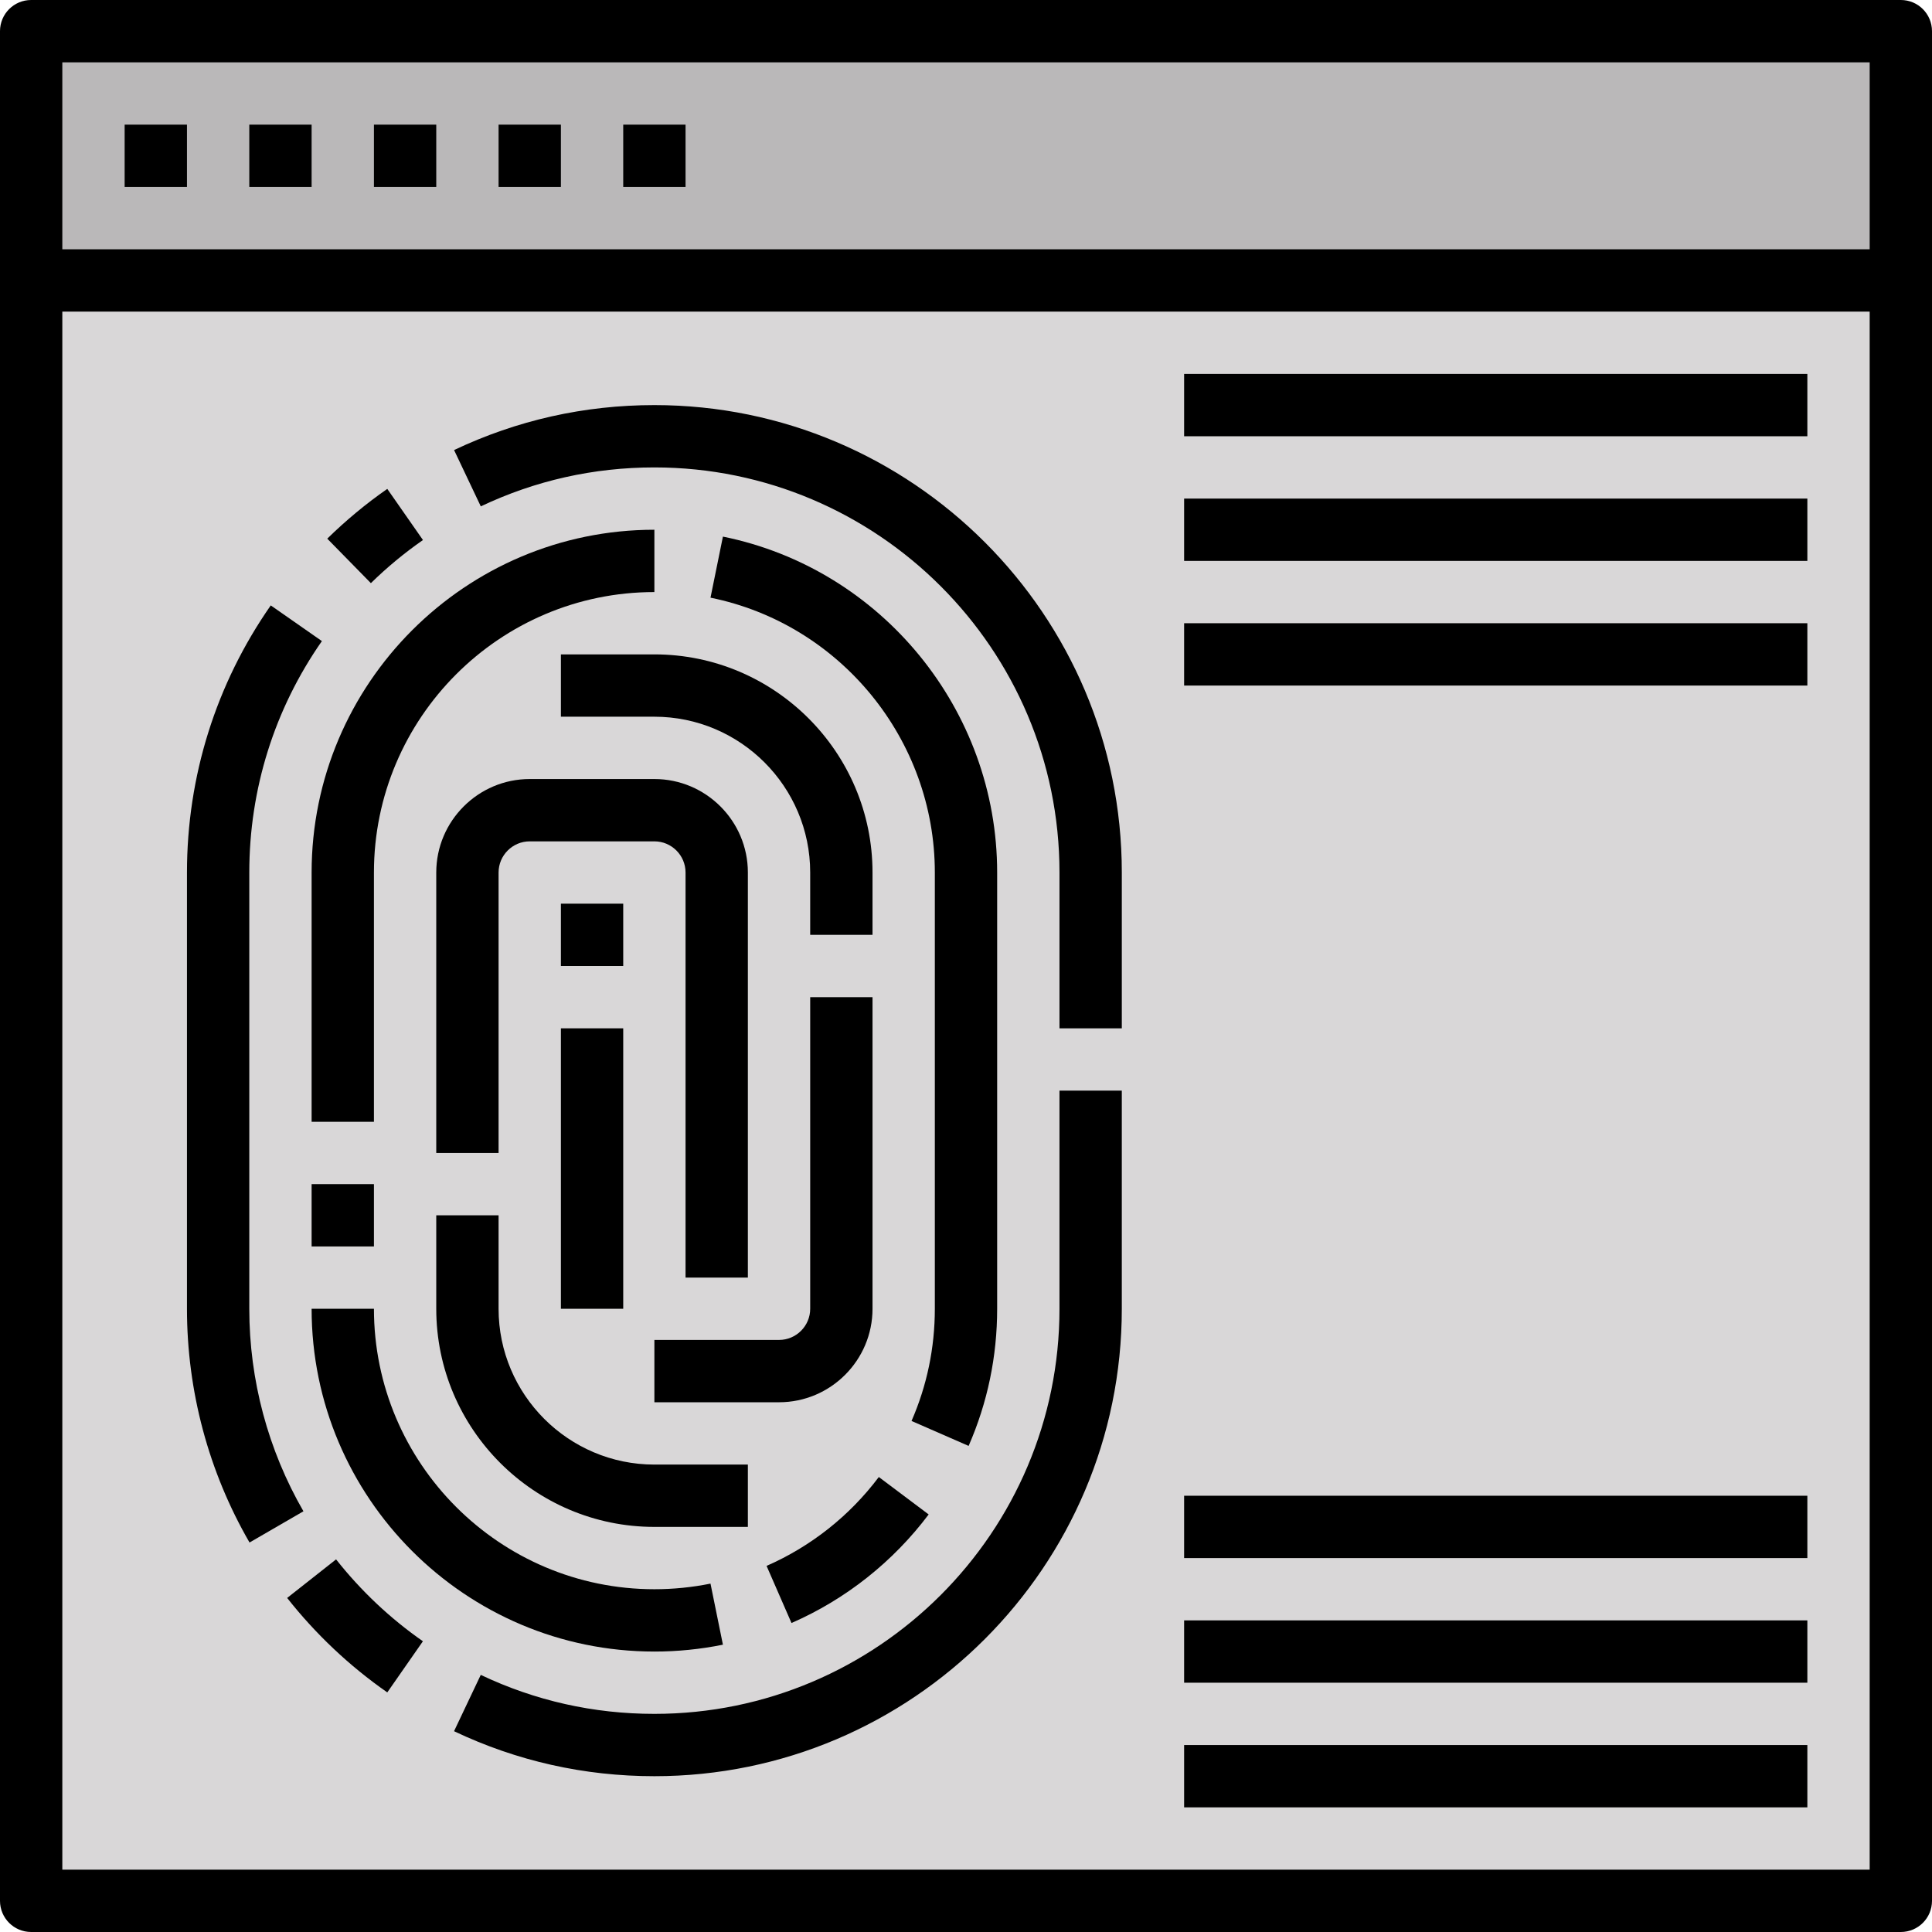 <svg height="496pt" viewBox="0 0 496 496" width="496pt" xmlns="http://www.w3.org/2000/svg"><path d="m8 8h480v480h-480zm0 0" fill="#d9d7d8"/><path d="m8 8h480v64h-480zm0 0" fill="#bab8b9"/><path d="m224 240h-16v-16c0-22.055-17.945-40-40-40h-24v-16h24c30.871 0 56 25.121 56 56zm0 0"/><path d="m200 360h-32v-16h32c4.414 0 8-3.594 8-8v-80h16v80c0 13.23-10.77 24-24 24zm0 0"/><path d="m144 264h16v72h-16zm0 0"/><path d="m144 232h16v16h-16zm0 0"/><path d="m192 392h-24c-30.871 0-56-25.121-56-56v-24h16v24c0 22.055 17.945 40 40 40h24zm0 0"/><path d="m192 328h-16v-104c0-4.406-3.586-8-8-8h-32c-4.414 0-8 3.594-8 8v72h-16v-72c0-13.23 10.77-24 24-24h32c13.23 0 24 10.77 24 24zm0 0"/><path d="m248.672 371.207-14.656-6.406c3.969-9.098 5.984-18.785 5.984-28.801v-112c0-34.113-24.215-63.785-57.594-70.559l3.188-15.68c40.797 8.277 70.406 44.551 70.406 86.238v112c0 12.23-2.465 24.078-7.328 35.207zm0 0"/><path d="m96 288h-16v-64c0-48.52 39.48-88 88-88v16c-39.703 0-72 32.305-72 72zm0 0"/><path d="m80 304h16v16h-16zm0 0"/><path d="m168 424c-48.52 0-88-39.48-88-88h16c0 39.695 32.297 72 72 72 4.848 0 9.703-.488 14.406-1.441l3.188 15.68c-5.762 1.168-11.672 1.762-17.594 1.762zm0 0"/><path d="m203.199 416.672-6.398-14.664c11.367-4.969 21.336-12.855 28.816-22.816l12.797 9.609c-9.148 12.168-21.316 21.809-35.215 27.871zm0 0"/><path d="m64.062 396.008c-10.512-18.16-16.062-38.91-16.062-60.008v-112c0-24.688 7.441-48.398 21.512-68.574l13.129 9.16c-12.191 17.469-18.641 38.016-18.641 59.414v112c0 18.289 4.816 36.266 13.902 51.992zm0 0"/><path d="m99.426 434.488c-9.723-6.785-18.371-14.945-25.707-24.25l12.562-9.902c6.367 8.07 13.863 15.145 22.293 21.023zm0 0"/><path d="m168 456c-17.992 0-35.297-3.887-51.434-11.551l6.859-14.457c13.98 6.641 28.973 10.008 44.574 10.008 57.344 0 104-46.656 104-104v-56h16v56c0 66.168-53.832 120-120 120zm0 0"/><path d="m288 264h-16v-40c0-57.344-46.656-104-104-104-15.602 0-30.594 3.367-44.566 10l-6.859-14.457c16.129-7.656 33.434-11.543 51.426-11.543 66.168 0 120 53.832 120 120zm0 0"/><path d="m95.215 149.711-11.199-11.422c4.762-4.664 9.938-8.969 15.41-12.777l9.16 13.129c-4.754 3.305-9.242 7.023-13.371 11.07zm0 0"/><path d="m488 496h-480c-4.426 0-8-3.586-8-8v-480c0-4.414 3.574-8 8-8h480c4.426 0 8 3.586 8 8v480c0 4.414-3.574 8-8 8zm-472-16h464v-464h-464zm0 0"/><path d="m32 32h16v16h-16zm0 0"/><path d="m64 32h16v16h-16zm0 0"/><path d="m96 32h16v16h-16zm0 0"/><path d="m128 32h16v16h-16zm0 0"/><path d="m160 32h16v16h-16zm0 0"/><path d="m8 64h480v16h-480zm0 0"/><path d="m304 96h160v16h-160zm0 0"/><path d="m304 128h160v16h-160zm0 0"/><path d="m304 160h160v16h-160zm0 0"/><path d="m304 384h160v16h-160zm0 0"/><path d="m304 416h160v16h-160zm0 0"/><path d="m304 448h160v16h-160zm0 0"/></svg>